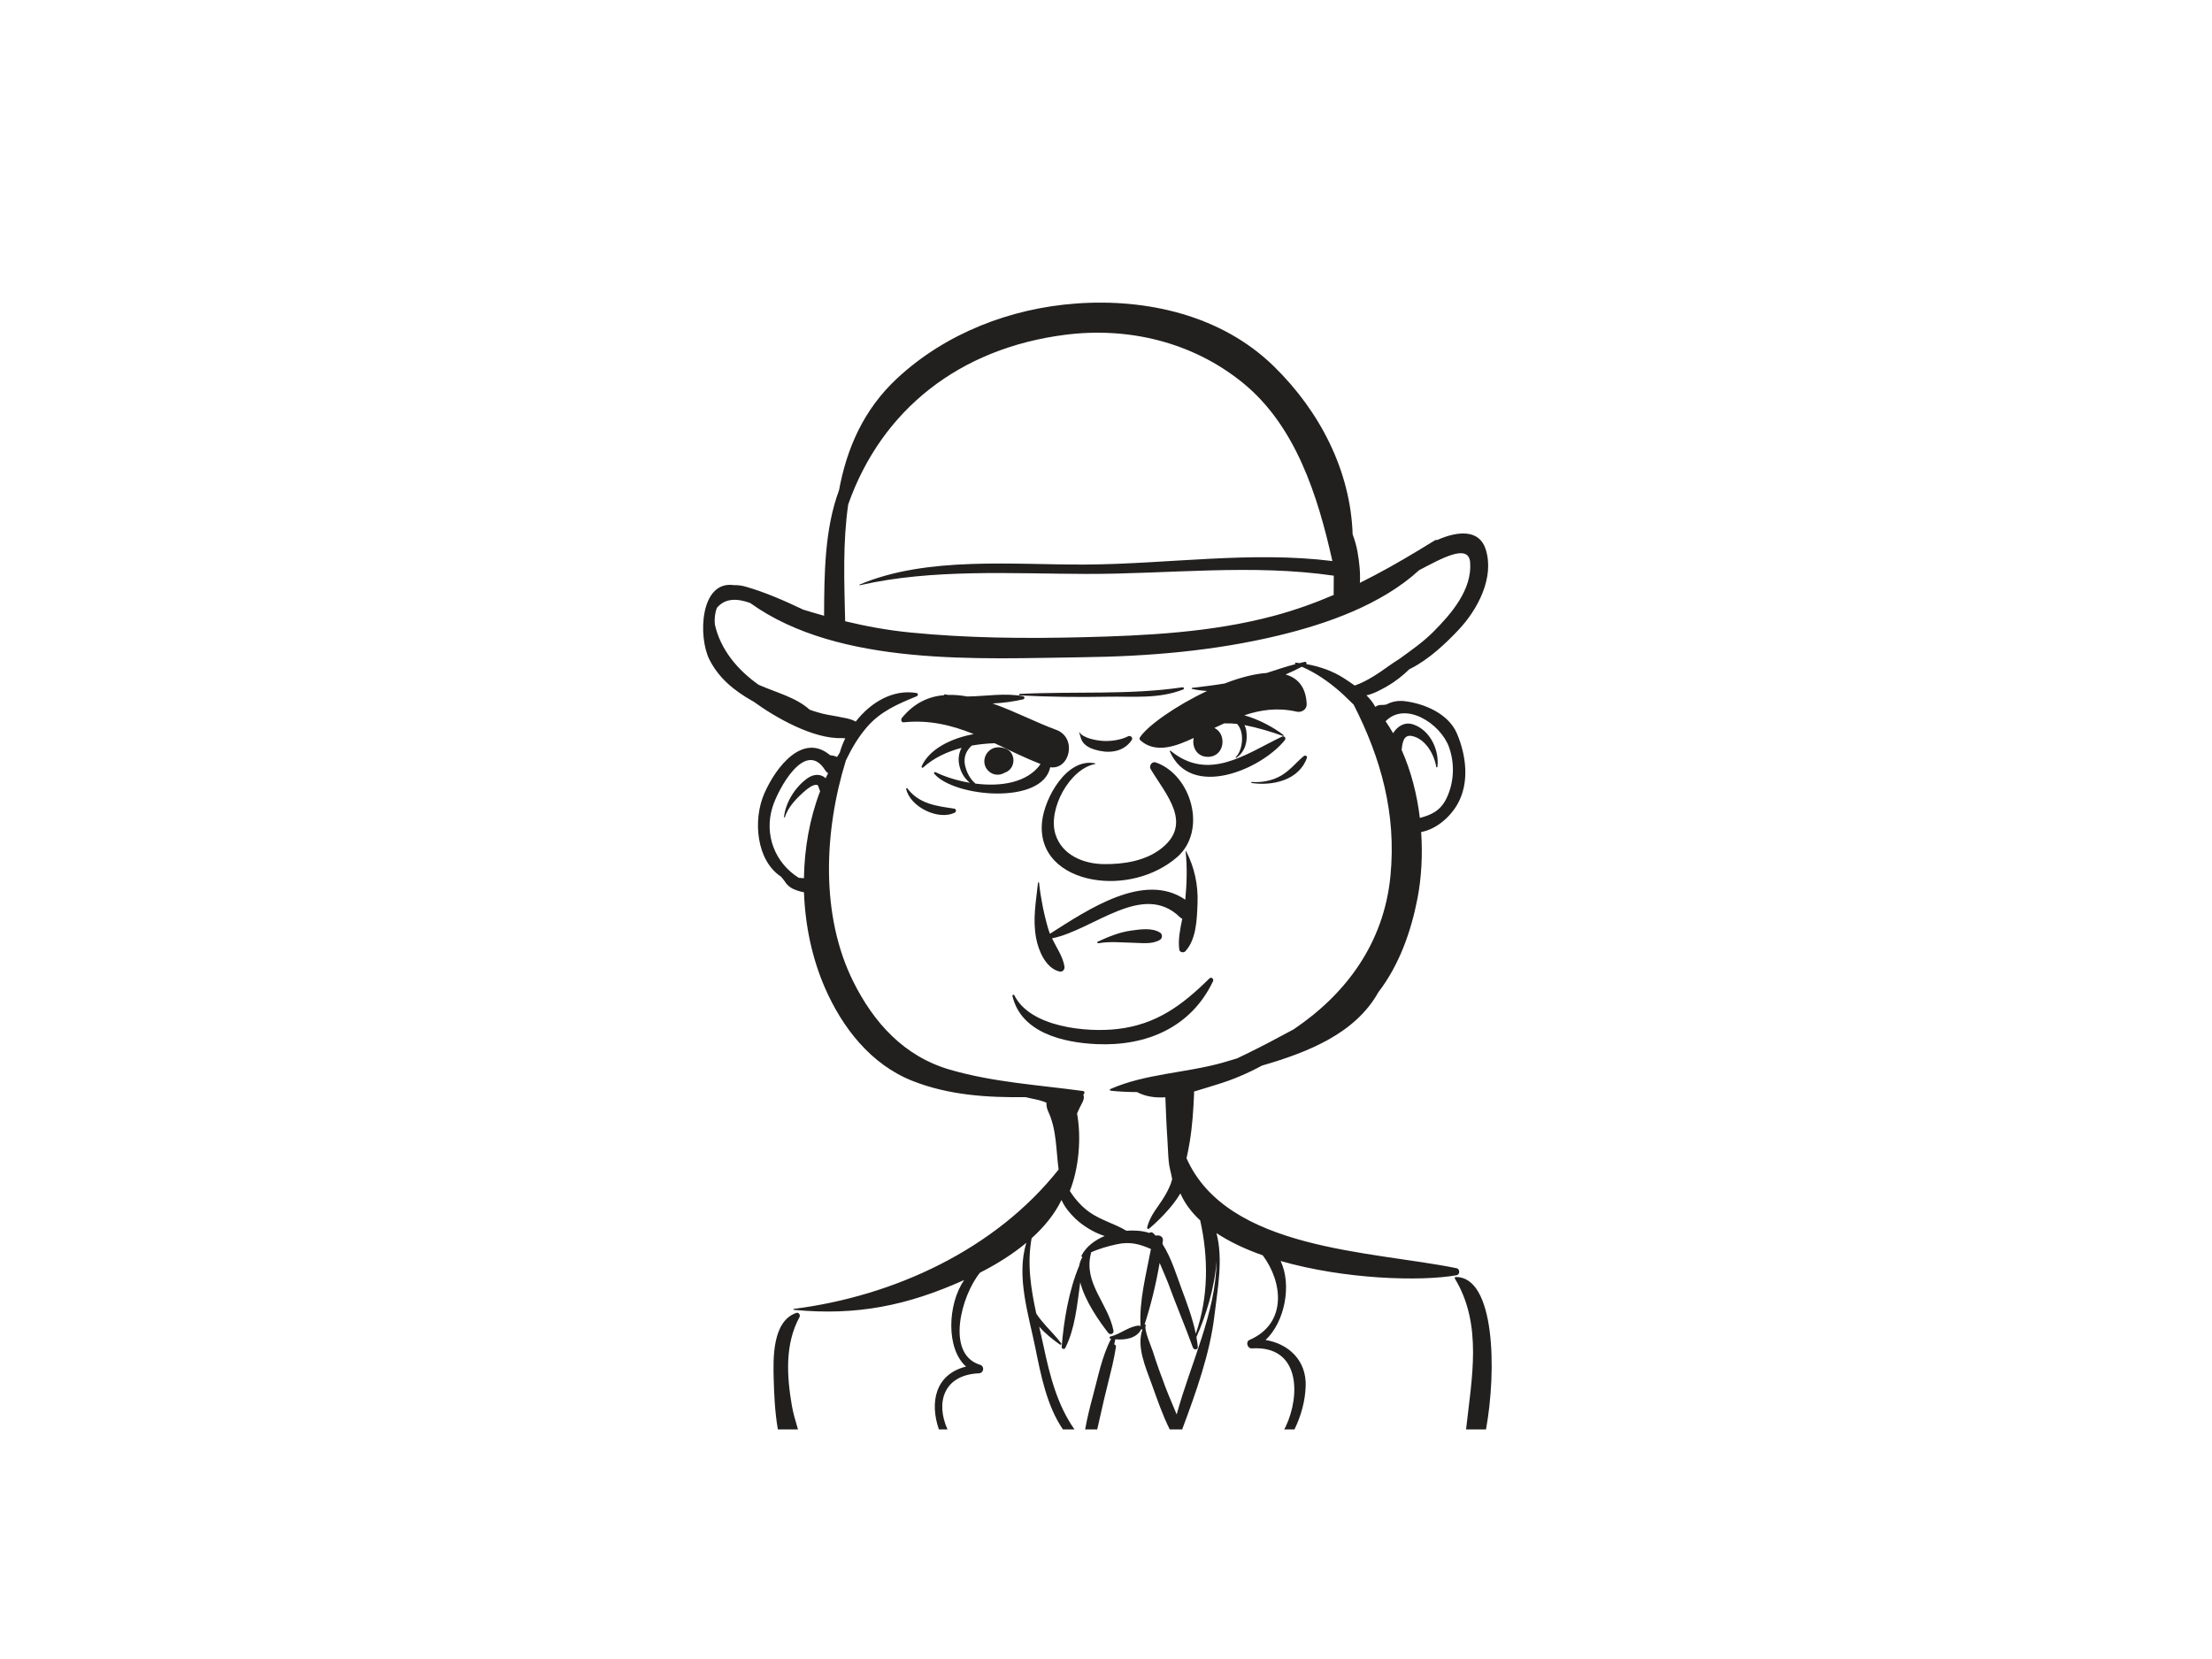 <?xml version="1.0" encoding="utf-8"?>
<!-- Generator: Adobe Illustrator 17.0.0, SVG Export Plug-In . SVG Version: 6.00 Build 0)  -->
<!DOCTYPE svg PUBLIC "-//W3C//DTD SVG 1.1//EN" "http://www.w3.org/Graphics/SVG/1.1/DTD/svg11.dtd">
<svg version="1.1" id="Layer_1" xmlns="http://www.w3.org/2000/svg" xmlns:xlink="http://www.w3.org/1999/xlink" x="0px" y="0px"
	 width="800px" height="600px" viewBox="0 0 800 600" enable-background="new 0 0 800 600" xml:space="preserve">
<g>
	<path fill="#221F1F" d="M354.048,496.672c1.764-0.079,2.133-2.554,0.416-3.076c-12.546-3.817-6.814-25.08-0.019-33.33
		c5.712-2.893,11.583-6.497,16.762-10.804c-3.787,11.991,0.834,26.141,3.218,37.918c1.993,9.833,4.17,21.118,10.002,29.597h4.173
		c-6.265-8.95-8.865-19.239-11.247-30.407c-0.481-2.256-0.998-4.509-1.512-6.762c0.022,0.025,0.044,0.049,0.066,0.074
		c2.179,2.45,4.796,4.544,7.465,6.431c0.265,0.186,0.643-0.186,0.451-0.451c-1.622-2.226-3.593-4.123-5.406-6.191
		c-1.206-1.373-2.379-2.732-3.407-4.249c-0.085-0.123-0.153-0.254-0.232-0.38c-1.944-8.999-3.363-18.02-1.676-27.219
		c4.482-4.028,8.288-8.633,10.801-13.822c1.094,2.414,2.819,4.629,5.015,6.729c2.57,2.455,6.522,5.012,10.59,6.289
		c-3.514,1.474-6.661,3.782-8.351,7.06c-0.129,0.249,0.065,0.552,0.317,0.555c-0.591,0.979-0.984,2.032-1.173,3.155
		c-3.809,9.065-5.586,20.032-6.33,29.373c-0.055,0.692,0.998,0.962,1.304,0.353c3.549-7.063,4.285-15.545,5.411-23.743
		c1.72,6.885,7.074,14.337,10.093,18.249c0.719,0.93,2.163,0.416,1.919-0.809c-1.949-9.893-10.916-17.057-8.151-27.856
		c0.036-0.142-0.003-0.257-0.027-0.377c2.951-1.395,6.262-2.278,9.341-2.959c5.001-1.107,8.416-0.008,12.395,1.698
		c-1.72,9.155-4.312,18.75-3.749,27.951c-0.159-0.156-0.353-0.271-0.613-0.254c-3.629,0.241-6.768,3.164-10.311,3.965
		c-0.369,0.085-0.386,0.689,0,0.76c0.088,0.016,0.186,0.025,0.276,0.041c-3.347,6.366-4.72,13.806-6.598,20.711
		c-1.091,4.003-2.081,8.023-2.806,12.083h4.367c0.842-3.653,1.638-7.32,2.499-10.962c0.979-4.137,2.045-8.253,3.024-12.39
		c0.479-2.089,0.886-4.192,1.222-6.308c0.172-0.542-0.066-0.927-0.667-1.176c0.046-0.03,0.109-0.038,0.115-0.112
		c0.12-0.552,0.238-1.102,0.356-1.654c3.475,0.312,7.585-0.257,9.335-3.541c0.019-0.033,0.011-0.074,0.024-0.109
		c0.137,0.107,0.312,0.134,0.473,0.076c-2.24,6.24,1.121,13.678,3.358,19.868c1.87,5.179,3.847,11.014,6.494,16.308h4.588
		c-0.016-0.044-0.027-0.09-0.044-0.134c4.974-13.308,10.027-27.462,11.619-41.022c1.151-9.806,3.235-20.216,0.741-29.841
		c4.829,3.191,10.527,5.857,16.732,8.034c7.345,9.836,8.799,24.725-4.793,30.598c-1.504,0.651-0.736,3.158,0.829,3.057
		c17.536-1.143,17.64,16.959,12.261,28.304c-0.164,0.348-0.366,0.664-0.544,1.004h3.716c2.404-4.914,3.869-10.227,4.058-15.633
		c0.331-9.475-6.349-15.387-14.506-16.707c7.011-6.579,9.535-20.049,5.436-28.575c23.144,6.642,50.625,7.473,63.658,5.146
		c1.274-0.227,1.239-2.278,0-2.532c-30.792-6.295-82.9-6.459-97.682-39.775c0.459-1.936,0.815-3.891,1.151-5.893
		c0.976-5.824,1.326-11.632,1.586-17.528c0.011-0.243-0.025-0.459-0.041-0.686c2.896-0.839,5.704-1.783,8.288-2.554
		c5.742-1.712,11.162-4.072,16.338-6.861c16.891-4.881,33.787-11.692,42.083-26.557c7.52-9.762,11.832-21.993,14.129-33.907
		c1.436-7.44,1.895-15.674,1.329-23.995c5.43-0.984,10.394-5.343,13.049-9.923c4.536-7.826,3.262-17.823-0.131-25.745
		c-3.054-7.134-11.692-10.779-18.906-11.665c-2.322-0.284-4.668,0.161-6.492,1.176c-0.632,0.145-1.269,0.249-1.868,0.205
		c-0.795-0.057-1.619,0.208-2.25,0.697c-0.76-1.515-1.892-2.901-3.188-4.189c2.499-0.506,5.097-1.928,7.312-3.188
		c3.221-1.837,5.843-3.948,8.222-6.273c0.249-0.123,0.489-0.227,0.744-0.358c6.352-3.287,12.182-8.712,17.038-13.864
		c6.891-7.304,13.101-18.925,9.789-29.187c-2.308-7.159-9.967-6.65-17.484-3.32c-0.314-0.049-0.645-0.005-0.946,0.181
		c-0.984,0.61-1.958,1.195-2.937,1.794c-0.818,0.47-1.622,0.963-2.406,1.474c-7.213,4.372-14.369,8.436-21.711,12.067
		c0.244-3.708-0.224-7.574-0.839-11.14c-0.377-2.19-1.02-4.334-1.777-6.423c-0.757-22.819-11.69-44.314-28.479-60.74
		c-18.873-18.463-45.917-24.591-71.527-22.726c-23.79,1.734-47.177,10.76-64.71,27.044c-12.116,11.25-18.23,25.288-21.03,40.464
		c-5.256,14.093-5.351,30.527-5.412,45.421c-2.527-0.703-5.042-1.444-7.55-2.218c-6.855-3.265-13.803-6.305-20.828-8.31
		c-1.529-0.438-2.934-0.574-4.255-0.555c-12.247-1.734-13.01,18.767-8.797,27.016c3.454,6.759,8.974,11.181,15.485,14.875
		c0.159,0.09,0.336,0.186,0.498,0.279c7.528,5.496,21.509,13.598,31.93,13.152c0.396,0.041,0.79,0.063,1.176,0.071
		c-0.826,1.704-1.501,3.456-1.999,5.22c-0.331,0.511-0.659,1.025-0.976,1.548c-0.714-0.361-1.597-0.55-2.529-0.664
		c-9.74-8.17-19.425,3.965-23.749,13.801c-4.285,9.748-2.83,24.386,6.041,30.15c0.003,0.003-0.003,0.006,0,0.008
		c0.509,0.67,1.28,1.515,1.69,2.226c0.35,0.607,1.676,1.712,2.286,2.007c1.433,0.7,2.841,1.129,4.309,1.405
		c0.416,12.051,2.97,23.948,7.528,34.435c6.317,14.525,16.639,27.855,31.823,33.822c12.956,5.094,26.841,6.021,40.713,5.822
		c1.632,0.375,3.279,0.7,4.87,1.088c1.014,0.249,1.914,0.563,2.759,0.924c-0.071,1.088,0.186,2.226,0.637,3.186
		c3.06,6.516,2.811,13.899,3.76,20.979c-22.876,28.906-59.507,45.813-95.743,50.407c-0.221,0.027-0.227,0.328,0,0.35
		c22.734,2.196,41.047-1.545,61.56-10.774c-5.997,8.819-6.596,24.793,0.708,31.287c-11.233,2.811-13.174,13.038-9.822,22.737h3.115
		C338.309,507.271,341.229,497.244,354.048,496.672z M439.983,456.025c-0.213,18.769-9.417,37.191-14.419,55.528
		c-1.4-3.399-2.882-6.762-4.154-10.101c-1.6-4.2-3.134-8.433-4.474-12.723c-0.465-1.488-3.298-7.859-2.568-9.385
		c0.131-0.276-0.262-0.517-0.416-0.241c-0.019,0.036-0.033,0.071-0.052,0.107c2.327-7.173,4.206-14.864,5.502-22.472
		c1.419,3.355,2.731,6.412,2.988,7.112c2.88,7.9,6.196,15.655,9.054,23.552c0.323,0.892,1.86,0.831,1.761-0.238
		c-0.112-1.206-0.295-2.401-0.506-3.59C436.084,476.005,439.313,465.792,439.983,456.025z M524.042,270.174
		c2.157,5.977,1.857,12.844-0.897,18.55c-2.24,4.643-5.691,6.048-9.636,7.087c-1.026-8.496-3.164-16.932-6.59-24.585
		c0.306-2.885,0.774-5.756,3.968-4.99c4.791,1.149,7.842,6.664,8.553,11.146c0.041,0.265,0.405,0.167,0.429-0.057
		c0.708-6.076-2.595-13.134-8.605-15.272c-3.142-1.118-5.813,0.528-7.435,3.112c-0.85-1.476-1.747-2.92-2.71-4.307
		C508.27,253.456,520.974,261.67,524.042,270.174z M306.773,182.404c12.127-34.328,40.324-56.469,78.478-61.328
		c22.915-2.92,46.034,2.663,64.081,17.254c19.294,15.597,27.276,40.992,32.543,64.579c-29.45-3.672-59.471,1.077-89.055,1.266
		c-26.032,0.167-57.453-3.126-81.94,7.249c-0.142,0.06-0.038,0.271,0.101,0.238c26.209-6.01,55.091-4.159,81.839-4.093
		c29.74,0.071,59.991-3.686,89.561,0.634c-0.027,2.231-0.011,4.479-0.044,6.738c0,0.082,0.017,0.15,0.019,0.227
		c-6.929,2.97-14.11,5.548-21.772,7.593c-22.387,5.972-45.933,7.134-68.987,7.7c-20.864,0.512-41.79,0.342-62.569-1.728
		c-8.042-0.801-15.775-2.226-23.368-4.053C305.323,209.929,304.771,196.309,306.773,182.404z M298.61,281.459
		c-1.567-1.485-4.123-1.783-6.705,0.093c-4.331,3.148-7.771,8.603-8.359,13.921c-0.022,0.202,0.29,0.23,0.345,0.046
		c1.058-3.689,4.55-7.197,7.394-9.606c0.96-0.815,2.822-2.311,4.211-2.029c0.405,0.082,0.544,0.727,0.637,1.023
		c0.142,0.454,0.306,0.856,0.468,1.263c-3.784,9.871-5.671,20.648-5.846,31.443c-0.626-0.052-1.249-0.093-1.876-0.134
		c-8.611-5.4-12.554-15.57-9.527-25.463c1.988-6.497,11.911-25.028,19.136-13.377c0.29,0.468,0.64,0.776,1.012,0.982
		C299.198,280.231,298.895,280.838,298.61,281.459z M343.6,386.879c-16.576-4.805-27.533-16.885-35.001-31.873
		c-11.939-23.967-10.582-54.45-2.663-80.015c2.048-4.222,4.279-8.162,7.558-11.977c4.958-5.764,11.241-8.422,18.031-11.189
		c0.489-0.2,0.667-1.066,0-1.181c-8.515-1.466-16.601,3.33-22.034,10.322c-1.351-0.768-3.071-1.187-4.84-1.466
		c-2.362-0.555-4.848-0.826-7.2-1.413c-1.124-0.282-2.231-0.618-3.336-0.963c-0.44-0.153-0.878-0.312-1.315-0.47
		c-4.84-4.427-12.245-6.248-18.425-8.988c-7.626-5.368-13.828-12.751-15.849-21.878c-0.178-2.125,0.046-4.156,0.768-5.975
		c3.043-3.62,7.443-3.377,12.01-1.742c32.228,23.158,83.247,20.093,120.293,19.625c23.874-0.301,47.68-2.283,70.928-7.894
		c17.303-4.175,37.079-11.075,50.721-23.587c8.143-4.26,17.921-9.809,18.455-2.808c0.752,9.885-6.891,18.663-13.363,25.146
		c-3.716,3.719-8.02,6.689-12.259,9.767c-1.326,0.831-2.633,1.687-3.894,2.6c-3.276,2.374-7.976,5.581-12.234,7.014
		c-1.302-0.938-2.606-1.797-3.787-2.57c-4.121-2.696-8.876-4.329-13.719-5.187c0.243-0.364-0.085-0.911-0.58-0.812
		c-0.634,0.129-1.252,0.312-1.881,0.462c-0.459-0.057-0.919-0.153-1.378-0.197c-0.314-0.03-0.331,0.421-0.071,0.517
		c0.019,0.006,0.036,0.017,0.052,0.022c-3.525,0.921-6.992,2.073-10.462,3.21c-4.619,0.323-9.907,1.756-15.242,3.817
		c-3.875,0.643-7.777,1.118-11.706,1.575c-0.205,0.025-0.287,0.334-0.052,0.386c1.766,0.391,3.59,0.624,5.45,0.738
		c-11.31,5.318-21.572,12.581-24.301,16.779c-0.205,0.314-0.145,0.809,0.137,1.061c5.493,4.905,12.874,2.209,19.316-0.853
		c-0.697,3.106,0.998,6.839,5.122,6.839c6.161,0,6.94-8.337,2.341-10.451c1.195-0.569,2.379-1.124,3.549-1.654
		c1.523-0.033,3.057,0.003,4.641,0.178c0.741,0.76,1.203,1.731,1.504,2.8c0.771,2.743,0.18,7.15-1.95,9.207
		c-0.142,0.134,0.046,0.388,0.211,0.273c3.3-2.288,4.192-6.133,3.56-9.983c-0.099-0.593-0.317-1.228-0.624-1.862
		c4.725,0.927,9.409,2.33,13.938,3.943c0.178,0.066,0.347-0.208,0.191-0.328c-3.623-2.806-8.783-5.606-14.178-7.153
		c5.972-2.007,12.034-2.871,18.952-1.307c1.728,0.391,3.686-0.82,3.601-2.743c-0.276-6.183-3.213-9.445-7.64-10.708
		c2.051-0.883,4.017-1.826,5.885-2.797c5.119,2.215,9.472,5.264,13.773,8.98c1.613,1.397,3.24,3.123,4.963,4.717
		c9.915,19.463,15.501,39.452,13.306,61.984c-2.376,24.38-16.136,42.739-35.02,55.457c-5.685,3.076-11.389,6.114-17.208,8.941
		c-1.028,0.5-2.133,1.028-3.265,1.57c-1.797,0.563-3.607,1.099-5.431,1.608c-13.144,3.669-27.957,3.951-40.418,9.499
		c-0.309,0.139-0.109,0.541,0.156,0.572c3.101,0.339,6.289,0.484,9.524,0.495c3.144,1.663,6.645,2.122,10.259,1.884
		c0.2,5.031,0.372,10.049,0.725,15.075c0.191,2.74,0.243,5.483,0.498,8.217c0.2,2.16,0.9,4.214,1.241,6.328
		c-0.525,2.097-1.534,4.085-2.603,5.936c-2.231,3.856-5.455,7.088-6.437,11.556c-0.09,0.418,0.38,0.673,0.697,0.402
		c2.926-2.488,8.209-7.481,11.318-12.753c1.567,3.634,4.047,6.872,7.161,9.776c3.019,13.44,3.008,27.836-1.599,40.978
		c-1.143-5.6-3.21-11.047-5.185-16.36c-1.764-4.747-3.629-10.995-6.672-15.777c-0.063-0.17-0.12-0.342-0.194-0.5
		c0.046-0.369,0.118-0.749,0.162-1.119c0.169-1.438-1.463-2.094-2.62-1.709c-0.317-0.325-0.615-0.681-0.954-0.971
		c-0.309-0.265-0.738-0.372-1.107-0.145c-0.107,0.066-0.186,0.104-0.249,0.131c-2.636-0.88-5.764-0.987-8.264-0.796
		c-4.247-2.56-9.171-3.768-13.344-6.702c-2.726-1.917-5.206-4.662-7.126-7.689c3.221-8.05,4.255-19.043,2.611-28.028
		c0.314-0.678,0.632-1.345,0.913-1.988c0.618-1.417,1.848-2.879,1.476-4.498c-0.027-0.126-0.118-0.191-0.169-0.298
		c0.55-0.295,0.67-1.233-0.077-1.335C375.525,392.381,359.315,391.438,343.6,386.879z"/>
	<path fill="#221F1F" d="M537.43,516.978c3.907-21.359,3.265-55.348-10.973-55.118c-0.26,0.005-0.443,0.295-0.301,0.528
		c10.117,16.688,6.106,35.993,4.066,54.59H537.43z"/>
	<path fill="#221F1F" d="M286.404,508.455c-1.851-10.782-2.592-22.269,2.745-32.113c0.402-0.746-0.265-1.818-1.162-1.512
		c-8.761,3.016-8.373,16.699-8.162,24.077c0.129,4.482,0.345,11.474,1.507,18.072h7.274
		C287.735,514.011,286.86,511.11,286.404,508.455z"/>
	<path fill="#221F1F" d="M427.665,248.566c-19.272,2.868-39.411,1.4-58.872,2.406c-0.339,0.017-0.339,0.509,0,0.525
		c10.59,0.547,21.063,0.681,31.656,0.479c9.42-0.18,18.493,0.886,27.435-2.606C428.389,249.174,428.192,248.49,427.665,248.566z"/>
	<path fill="#221F1F" d="M464.659,267.705c0.596-0.736-0.131-1.725-1.006-1.304c-13.205,6.341-26.499,16.434-40.292,5.13
		c-0.158-0.131-0.352,0.027-0.273,0.211C430.585,289.107,455.922,278.465,464.659,267.705z"/>
	<path fill="#221F1F" d="M379.828,277.486c7.17,1.017,9.814-10.757,2.122-13.549c-6.853-2.486-14.87-6.653-22.969-9.519
		c3.905-0.169,7.741-0.733,11.096-1.498c0.536-0.123,0.555-0.987,0-1.099c-6.636-1.318-13.459,0.005-20.259,0.071
		c-2.36-0.43-4.69-0.64-6.965-0.571c-0.416-0.077-0.831-0.112-1.247-0.211c-0.142-0.036-0.238,0.167-0.101,0.238
		c0.033,0.017,0.069,0.027,0.101,0.044c-5.677,0.445-10.968,2.786-15.433,8.269c-0.443,0.547-0.235,1.66,0.651,1.569
		c9.453-0.962,17.547,1.121,25.345,4.257c-8.283,1.512-16.149,5.496-18.843,11.66c-0.153,0.356,0.241,0.708,0.55,0.426
		c3.842-3.494,8.687-5.742,13.888-7.101c-0.897,1.682-1.269,3.708-0.922,5.775c0.476,2.841,1.881,5.228,3.927,6.863
		c-4.627-0.782-9.013-2.171-12.414-3.836c-0.388-0.192-0.727,0.257-0.451,0.582C345.148,288.352,377.004,291.174,379.828,277.486z
		 M352.807,283.408c-1.9-1.572-3.139-3.894-3.741-6.418c-0.741-3.095,0.383-5.507,2.371-7.339c2.729-0.489,5.513-0.755,8.269-0.856
		c5.401,2.532,10.831,5.261,16.634,7.536C371.592,283.102,361.959,284.565,352.807,283.408z"/>
	<path fill="#221F1F" d="M363.219,270.584c-0.741-0.199-1.504-0.333-2.269-0.314c-4.299,0.104-6.65,5.373-3.519,8.502
		c1.775,1.775,4.214,1.747,6.032,0.64C367.594,278.005,367.586,271.749,363.219,270.584z"/>
	<path fill="#221F1F" d="M437.396,353.866c-9.888,9.751-19.193,16.669-33.313,18.296c-11.127,1.282-31.522-0.64-37.24-12.226
		c-0.191-0.391-0.771-0.109-0.678,0.287c3.128,13.32,18.416,16.861,30.443,17.396c18.003,0.807,34.15-6.024,42.096-22.748
		C439.094,354.047,438.099,353.172,437.396,353.866z"/>
	<path fill="#221F1F" d="M379.725,337.703c-0.208-0.517-0.402-1.034-0.558-1.562c-1.591-5.359-2.781-11.296-3.372-16.849
		c-0.027-0.255-0.366-0.255-0.394,0c-0.719,6.869-1.969,13.081-0.67,20.008c0.869,4.64,3.5,10.842,8.411,12.053
		c1.184,0.29,2.01-0.725,1.832-1.832c-0.574-3.519-2.841-6.749-4.501-10.148c15.078-3.054,32.816-20.727,46.239-7.678
		c0.279,0.271,0.572,0.454,0.872,0.596c-0.768,3.738-1.572,7.528-1.077,11.17c0.134,0.987,1.583,1.242,2.193,0.577
		c4.036-4.38,4.184-11.725,4.408-17.407c0.257-6.544-1.113-12.942-4.104-18.737c-0.049-0.093-0.216-0.055-0.205,0.055
		c0.618,5.77,0.432,11.662-0.129,17.44C413.826,315.172,393.585,328.893,379.725,337.703z"/>
	<path fill="#221F1F" d="M409.051,336.566c-4.249,0.588-8.184,2.229-12.059,4.011c-0.337,0.156-0.08,0.615,0.238,0.561
		c4.178-0.725,8.214-0.265,12.414-0.183c3.24,0.065,6.995,0.67,9.841-1.039c1.004-0.602,1.006-2.078,0-2.68
		C416.527,335.464,412.371,336.106,409.051,336.566z"/>
	<path fill="#221F1F" d="M381.707,301.696c-2.817-9.065,5.151-23.628,14.345-25.381c0.126-0.025,0.126-0.227,0-0.251
		c-10.317-2.056-18.293,12.6-19.179,21.123c-1.225,11.81,7.306,18.84,18.137,20.845c10.571,1.958,22.513-0.952,30.653-7.993
		c11.05-9.557,5.272-29.767-7.659-34.298c-1.392-0.487-2.554,1.231-1.854,2.412c5.45,9.177,15.712,19.896,3.393,29.064
		c-5.674,4.222-13.358,5.367-20.229,5.305C391.871,312.454,384.056,309.262,381.707,301.696z"/>
	<path fill="#221F1F" d="M452.728,282.799c-0.221-0.019-0.271,0.353-0.052,0.385c7.492,1.119,17.109-0.951,19.988-9.081
		c0.249-0.7-0.659-1.053-1.132-0.659c-2.773,2.294-4.78,4.974-7.924,6.905C460.448,282.29,456.376,283.105,452.728,282.799z"/>
	<path fill="#221F1F" d="M345.175,292.465c-6.44-0.954-12.723-1.657-17.008-7.32c-0.161-0.216-0.498-0.095-0.44,0.183
		c1.351,6.393,11.627,11.605,17.632,8.537C345.913,293.58,345.837,292.563,345.175,292.465z"/>
	<path fill="#221F1F" d="M409.322,267.603c0.555-0.859-0.506-1.736-1.318-1.318c-2.579,1.329-6.177,1.846-9.027,1.685
		c-2.204-0.126-7.317-0.96-8.578-3.156c-0.036-0.063-0.148-0.022-0.12,0.049c0.569,1.504,0.558,2.748,1.769,4.058
		c1.4,1.512,3.681,2.21,5.617,2.622C402.144,272.495,406.782,271.519,409.322,267.603z"/>
</g>
</svg>
